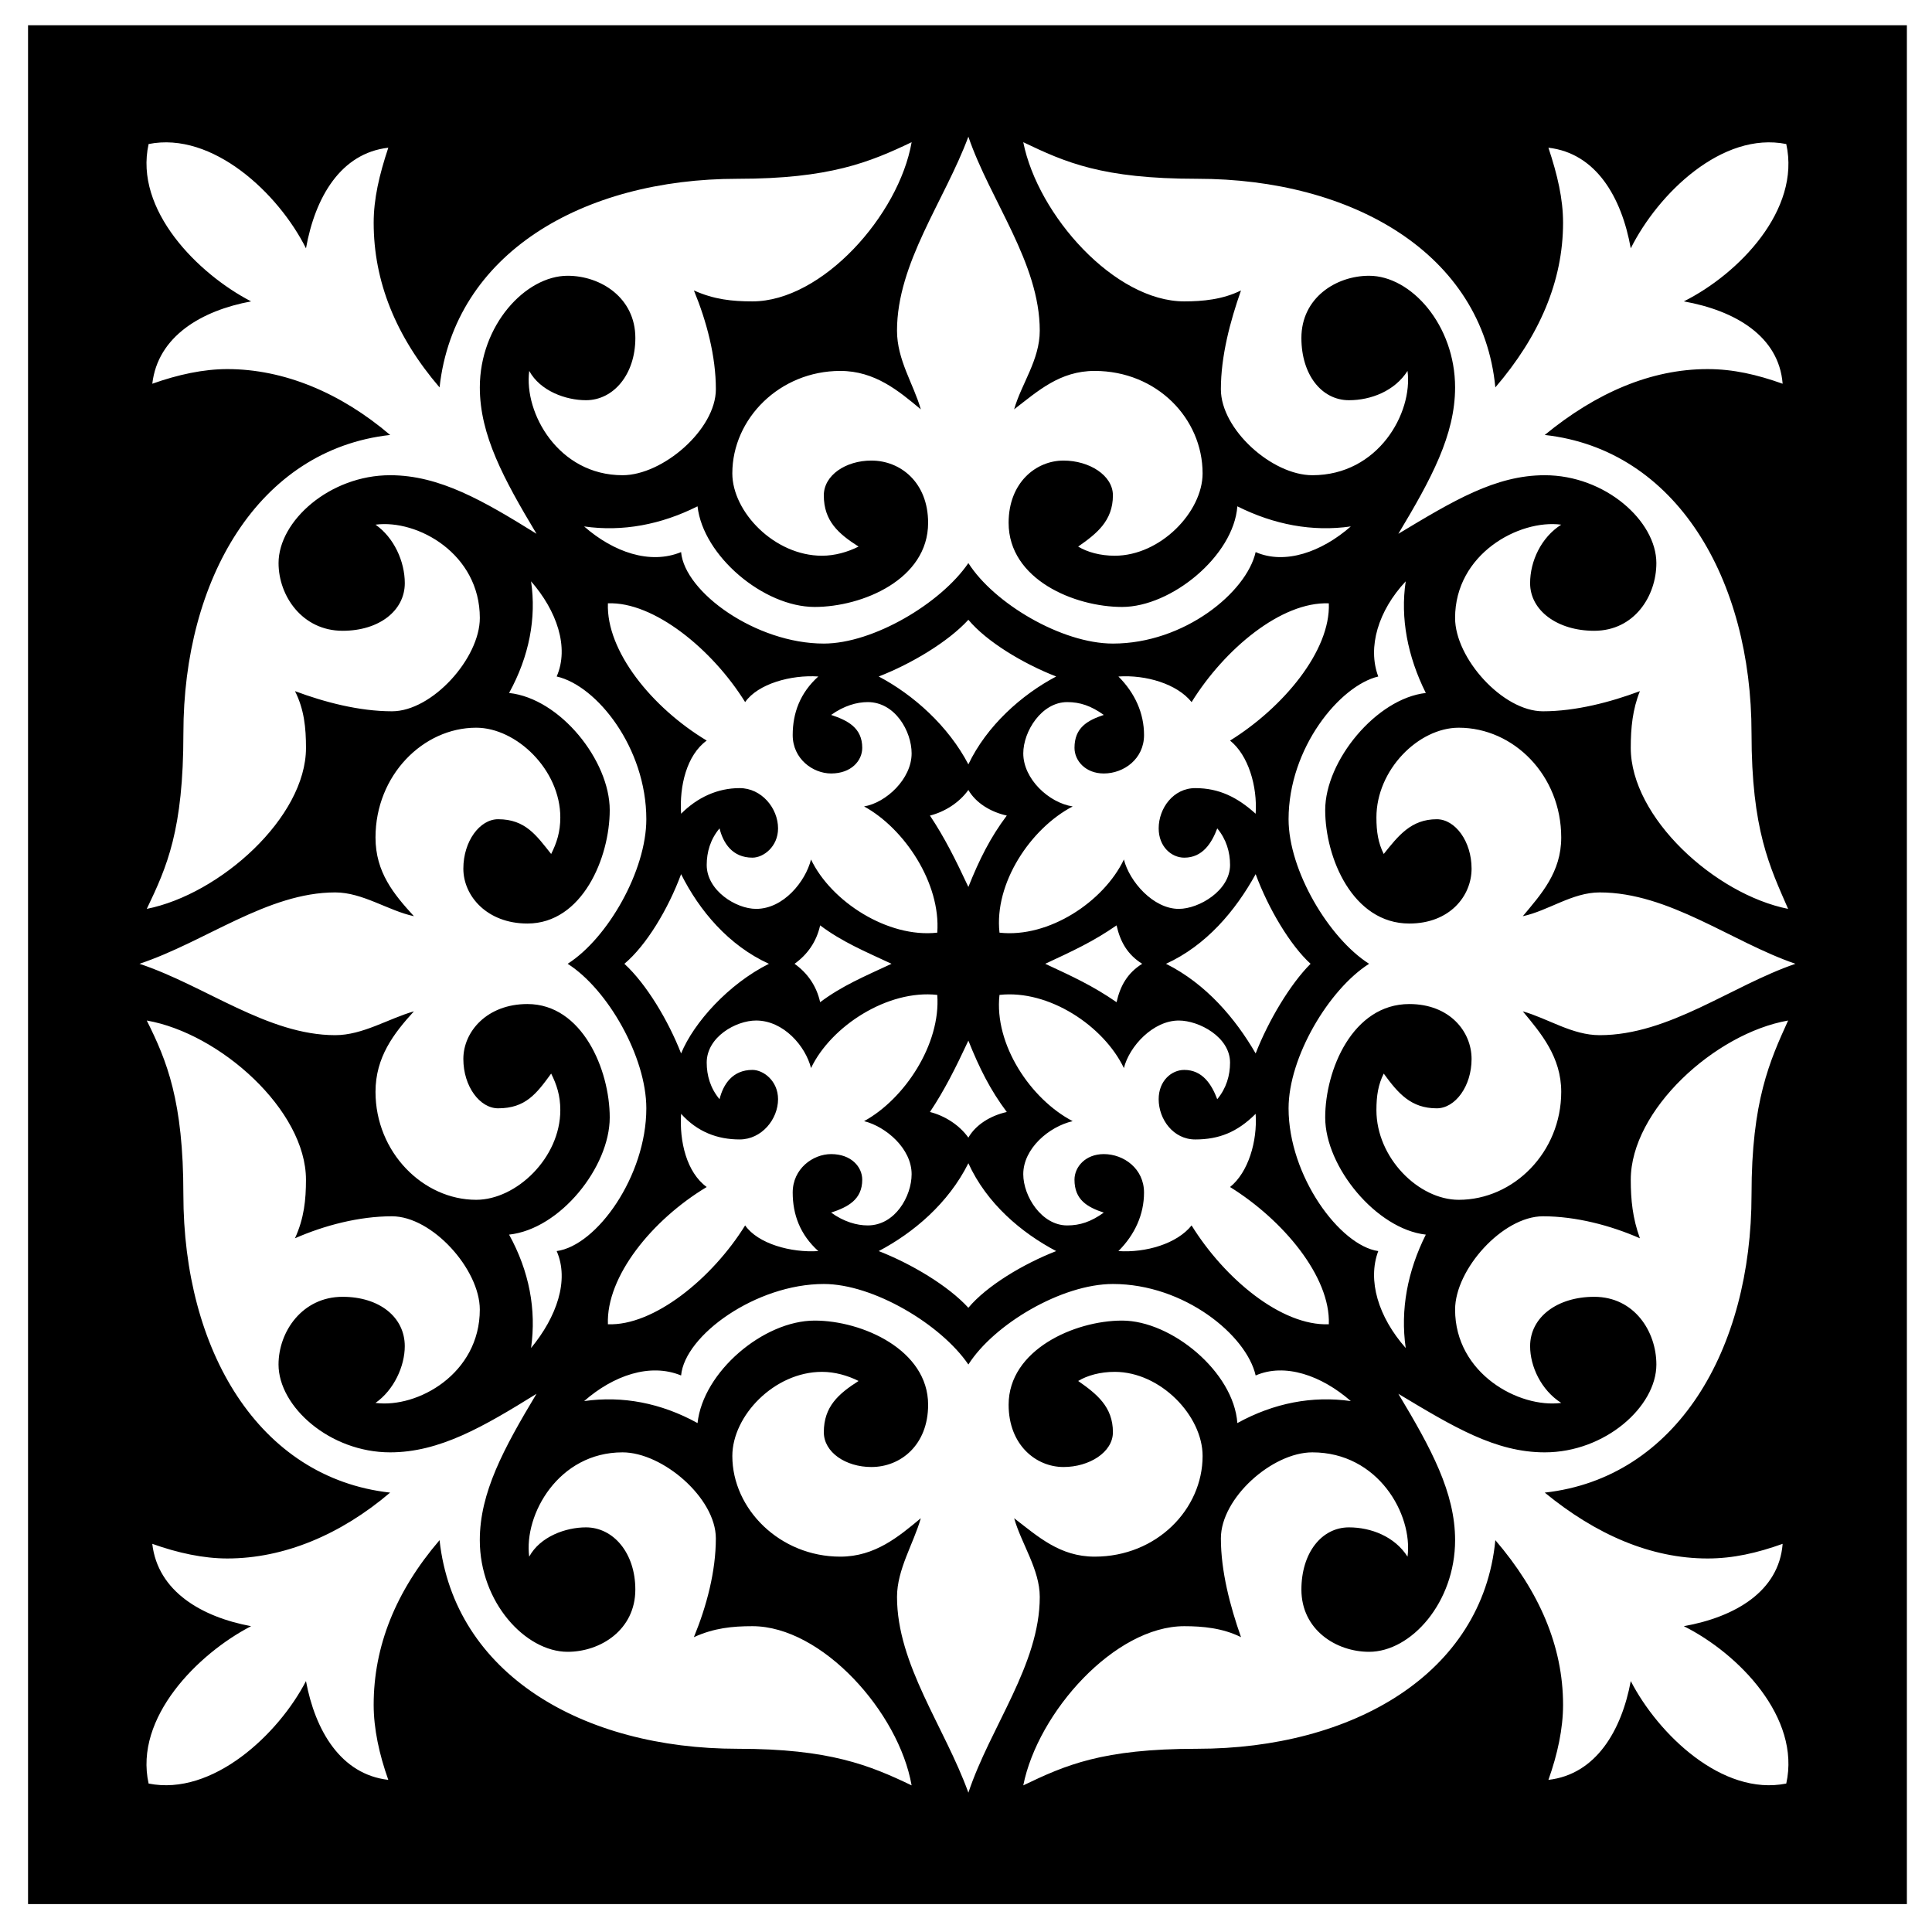 <?xml version="1.0" encoding="utf-8"?>
<!-- Generator: Adobe Illustrator 14.0.0, SVG Export Plug-In . SVG Version: 6.00 Build 43363)  -->
<!DOCTYPE svg PUBLIC "-//W3C//DTD SVG 1.1//EN" "http://www.w3.org/Graphics/SVG/1.1/DTD/svg11.dtd">
<svg version="1.1" id="Layer_1" xmlns="http://www.w3.org/2000/svg" xmlns:xlink="http://www.w3.org/1999/xlink" x="0px" y="0px"
	 width="504px" height="504px" viewBox="0 0 504 504" enable-background="new 0 0 504 504" xml:space="preserve">
<g>
	<path d="M7.315,6.589v490.133h490.133V6.589H7.315z M312.283,46.639c40.574,0,74.469,19.58,77.806,54.424
		c11.464-13.361,17.667-27.687,17.667-42.96c0-6.205-1.438-12.408-3.82-19.57c12.41,1.429,19.09,12.886,21.481,26.248
		c7.159-14.319,23.861-30.545,40.565-27.208c3.821,17.184-12.402,33.886-26.724,41.049c13.366,2.383,24.819,9.08,25.778,21.484
		c-6.688-2.384-12.892-3.822-19.579-3.822c-14.791,0-29.112,6.205-42.481,17.184c34.375,3.819,53.944,37.704,53.944,77.81
		c0,25.304,4.774,34.843,9.545,45.821c-19.085-3.814-41.049-23.86-41.049-42.002c0-5.259,0.476-10.024,2.384-14.798
		c-7.638,2.858-16.708,5.254-25.295,5.254c-10.504,0-22.916-13.842-22.916-24.345c0-16.713,16.708-25.779,27.687-24.34
		c-5.25,3.34-8.117,9.545-8.117,15.265c0,7.162,7.159,12.421,16.713,12.421c10.503,0,16.224-9.08,16.224-17.662
		c0-10.983-13.361-22.921-29.119-22.921c-12.888,0-23.866,6.679-38.188,15.279c8.598-14.325,14.801-25.782,14.801-38.187
		c0-16.237-11.458-29.124-22.437-29.124c-8.587,0-17.657,5.725-17.657,16.228c0,9.556,5.25,16.237,12.412,16.237
		c5.724,0,11.928-2.396,15.274-7.642c1.428,10.979-7.638,27.208-24.825,27.208c-10.5,0-23.865-11.925-23.865-22.429
		c0-8.596,2.392-17.661,5.25-25.778c-4.775,2.379-10.021,2.858-14.8,2.858c-18.142,0-38.183-22.427-42.003-41.527
		C277.918,42.339,287.465,46.639,312.283,46.639z M271.241,86.263c0,7.642-4.784,13.843-6.685,20.52
		c6.203-4.775,11.924-10.021,20.999-10.021c16.229,0,28.166,12.408,28.166,26.729c0,10.035-10.982,21.482-22.921,21.482
		c-3.815,0-7.162-0.95-9.541-2.387c4.78-3.337,9.066-6.679,9.066-13.358c0-5.258-6.208-9.079-12.887-9.079
		c-7.163,0-14.32,5.733-14.32,16.239c0,14.783,17.182,21.947,29.6,21.947c12.882,0,29.114-13.362,30.068-26.249
		c9.551,4.781,19.57,6.685,29.6,5.245c-7.641,6.691-17.191,10.039-24.825,6.691c-2.387,10.505-18.619,23.867-37.235,23.867
		c-13.366,0-31.028-10.5-37.707-20.999c-7.162,10.499-24.824,20.999-37.711,20.999c-17.662,0-36.282-13.362-37.231-23.867
		c-8.113,3.348-17.663,0-25.296-6.691c10.021,1.439,20.046-0.464,29.586-5.245c1.438,12.887,17.192,26.249,30.554,26.249
		c12.412,0,29.596-7.164,29.596-21.947c0-10.506-7.163-16.239-14.801-16.239c-6.683,0-12.407,3.821-12.407,9.079
		c0,6.68,3.82,10.021,9.066,13.358c-2.862,1.437-6.205,2.387-9.545,2.387c-12.409,0-23.387-11.447-23.387-21.482
		c0-14.32,12.408-26.729,28.166-26.729c9.064,0,15.264,5.245,21.003,10.021c-1.918-6.677-6.208-12.878-6.208-20.52
		c0-17.661,12.407-33.886,18.615-50.607C258.344,52.377,271.241,68.602,271.241,86.263z M287.943,301.068
		c-4.775,0-7.643,3.342-7.643,6.68c0,5.246,3.338,7.162,7.643,8.586c-3.347,2.396-6.208,3.342-9.545,3.342
		c-6.684,0-11.459-7.623-11.459-13.367c0-6.678,6.679-12.396,12.887-13.836c-10.979-5.725-20.528-20.049-19.09-32.932
		c12.882-1.434,27.207,8.107,32.453,19.086c1.433-5.725,7.641-12.402,14.324-12.402c5.25,0,13.37,4.281,13.37,10.979
		c0,3.342-0.963,6.684-3.341,9.545c-1.438-3.82-3.821-7.641-8.601-7.641c-3.342,0-6.679,2.861-6.679,7.641
		c0,5.246,3.82,10.5,9.54,10.5c6.21,0,10.983-1.918,15.758-6.684c0.481,7.162-1.916,15.27-6.678,19.092
		c13.842,8.596,26.245,23.396,25.766,35.803c-12.403,0.479-27.207-11.928-35.8-25.783c-3.807,4.775-11.928,7.162-19.09,6.693
		c4.3-4.295,6.683-9.557,6.683-15.275C298.442,304.891,293.189,301.068,287.943,301.068z M216.816,301.068
		c-4.766,0-10.025,3.822-10.025,10.025c0,5.719,1.913,10.98,6.679,15.275c-7.157,0.469-15.745-1.918-19.086-6.693
		c-8.596,13.855-23.87,26.262-35.799,25.783c-0.479-12.406,11.458-27.207,25.774-35.803c-5.255-3.822-7.153-11.93-6.683-19.092
		c4.29,4.766,9.55,6.684,15.274,6.684c5.729,0,10.019-5.254,10.019-10.5c0-4.779-3.811-7.641-6.682-7.641
		c-5.245,0-7.638,3.82-8.582,7.641c-2.397-2.861-3.347-6.203-3.347-9.545c0-6.697,7.638-10.979,12.887-10.979
		c7.162,0,12.888,6.678,14.325,12.402c5.245-10.979,20.045-20.52,32.933-19.086c0.953,12.883-8.592,27.207-19.092,32.932
		c5.721,1.439,12.403,7.158,12.403,13.836c0,5.744-4.291,13.367-11.449,13.367c-2.867,0-6.208-0.945-9.55-3.342
		c4.296-1.424,8.116-3.34,8.116-8.586C224.933,304.41,222.07,301.068,216.816,301.068z M216.816,201.776
		c5.254,0,8.116-3.337,8.116-6.68c0-5.259-3.82-7.16-8.116-8.595c3.342-2.388,6.683-3.345,9.55-3.345
		c7.158,0,11.449,7.641,11.449,13.375c0,6.682-6.683,12.886-12.403,13.844c10.5,5.726,20.045,20.046,19.092,32.928
		c-12.888,1.439-27.688-8.103-32.933-19.085c-1.438,5.725-7.163,12.88-14.325,12.88c-5.249,0-12.887-4.773-12.887-11.457
		c0-3.337,0.949-6.683,3.347-9.54c0.944,3.816,3.337,7.637,8.582,7.637c2.871,0,6.682-2.863,6.682-7.637
		c0-5.26-4.29-10.505-10.019-10.505c-5.725,0-10.984,2.384-15.274,6.683c-0.471-7.161,1.428-15.277,6.683-19.085
		c-14.316-8.602-26.253-23.399-25.774-35.804c11.929-0.479,27.203,11.924,35.799,25.767c3.341-4.767,11.929-7.16,19.086-6.68
		c-4.766,4.3-6.679,9.556-6.679,15.279C206.791,197.96,212.051,201.776,216.816,201.776z M242.595,212.759
		c3.816-0.959,7.636-3.342,10.024-6.683c1.907,3.341,5.725,5.724,10.021,6.683c-4.296,5.721-7.161,11.459-10.021,18.619
		C249.273,224.218,246.411,218.48,242.595,212.759z M262.64,290.086c-4.296,0.959-8.113,3.346-10.021,6.684
		c-2.389-3.338-6.208-5.725-10.024-6.684c3.816-5.721,6.679-11.459,10.024-18.619C255.479,278.627,258.344,284.365,262.64,290.086z
		 M252.619,199.397c-5.245-10.024-14.325-18.141-23.386-22.92c8.582-3.342,18.141-9.065,23.386-14.799
		c4.775,5.733,14.32,11.457,22.907,14.799C266.457,181.256,257.395,189.373,252.619,199.397z M232.57,251.424
		c-7.158,3.337-12.888,5.726-18.621,10.021c-0.95-4.295-3.341-7.643-6.678-10.021c3.337-2.383,5.728-5.725,6.678-10.023
		C219.683,245.7,225.412,248.083,232.57,251.424z M177.677,228.039c4.771,9.541,12.411,18.606,22.911,23.386
		c-10.5,5.246-19.571,15.279-22.911,23.386c-3.342-8.586-9.07-18.141-14.796-23.386
		C168.606,246.645,174.335,237.098,177.677,228.039z M252.619,303.451c4.775,10.5,13.838,18.143,22.907,22.918
		c-8.587,3.346-18.132,9.066-22.907,14.789c-5.245-5.723-14.804-11.443-23.386-14.789
		C238.294,321.594,247.374,313.951,252.619,303.451z M272.669,251.424c7.157-3.342,12.407-5.725,18.61-10.023
		c0.96,4.299,2.864,7.641,6.685,10.023c-3.82,2.378-5.725,5.726-6.685,10.021C285.076,257.15,279.826,254.762,272.669,251.424z
		 M327.562,274.811c-5.253-9.064-12.891-18.141-23.391-23.386c10.5-4.779,18.138-13.845,23.391-23.386
		c3.343,9.06,9.063,18.606,14.325,23.386C336.624,256.67,330.904,266.225,327.562,274.811z M327.562,212.279
		c-4.774-4.299-9.548-6.683-15.758-6.683c-5.72,0-9.54,5.245-9.54,10.505c0,4.773,3.337,7.637,6.679,7.637
		c4.779,0,7.162-3.82,8.601-7.637c2.378,2.857,3.341,6.203,3.341,9.54c0,6.684-8.12,11.457-13.37,11.457
		c-6.684,0-12.892-7.155-14.324-12.88c-5.246,10.982-19.571,20.524-32.453,19.085c-1.438-12.882,8.111-27.202,19.09-32.928
		c-6.208-0.958-12.887-7.162-12.887-13.844c0-5.734,4.775-13.375,11.459-13.375c3.337,0,6.198,0.957,9.545,3.345
		c-4.305,1.435-7.643,3.336-7.643,8.595c0,3.343,2.867,6.68,7.643,6.68c5.246,0,10.499-3.815,10.499-10.02
		c0-5.724-2.383-10.979-6.683-15.279c7.162-0.48,15.283,1.913,19.09,6.68c8.593-13.843,23.396-26.245,35.8-25.767
		c0.479,12.404-11.924,27.202-25.766,35.804C325.646,197.001,328.043,205.118,327.562,212.279z M38.769,37.573
		c16.703-3.337,33.896,12.889,41.053,27.208c2.392-13.362,9.071-24.819,21.474-26.248c-2.378,7.162-3.816,13.365-3.816,19.57
		c0,15.273,5.733,29.599,17.188,42.96c3.815-34.844,37.236-54.424,77.805-54.424c23.871,0,34.371-4.3,45.345-9.545
		c-3.343,19.101-23.386,41.527-41.527,41.527c-5.245,0-10.021-0.479-15.271-2.858c3.343,8.117,5.729,17.183,5.729,25.778
		c0,10.504-13.84,22.429-24.344,22.429c-16.709,0-25.778-16.229-24.345-27.208c2.862,5.245,9.545,7.642,14.799,7.642
		c7.157,0,12.886-6.682,12.886-16.237c0-10.503-9.069-16.228-17.66-16.228c-10.983,0-22.912,12.887-22.912,29.124
		c0,12.404,6.209,23.861,14.79,38.187c-13.836-8.601-25.294-15.279-38.187-15.279c-15.748,0-29.109,11.938-29.109,22.921
		c0,8.582,6.207,17.662,16.712,17.662c9.541,0,16.22-5.259,16.22-12.421c0-5.72-2.858-11.925-7.638-15.265
		c10.979-1.439,27.212,7.627,27.212,24.34c0,10.503-12.413,24.345-22.912,24.345c-8.596,0-17.666-2.396-25.304-5.254
		c2.393,4.773,2.867,9.539,2.867,14.798c0,18.142-22.432,38.188-41.532,42.002c5.259-10.979,9.55-20.518,9.55-45.821
		c0-40.105,19.575-73.99,53.935-77.81c-12.881-10.979-27.682-17.184-42.48-17.184c-6.199,0-12.888,1.438-19.566,3.822
		c1.43-12.404,12.888-19.102,25.774-21.484C51.66,71.458,34.947,54.756,38.769,37.573z M87.458,232.804
		c7.158,0,13.837,4.775,20.521,6.205c-5.241-5.726-10.021-11.449-10.021-20.529c0-16.224,12.417-28.643,26.257-28.643
		c10.506,0,21.953,10.979,21.953,23.4c0,3.822-0.949,6.68-2.387,9.541c-3.821-4.779-6.683-9.065-13.84-9.065
		c-4.771,0-9.067,5.726-9.067,12.888c0,7.161,6.203,14.32,16.708,14.32c14.32,0,21.478-17.184,21.478-29.6
		c0-12.883-12.892-29.106-26.257-30.545c5.255-9.546,7.157-19.569,5.733-29.125c6.683,7.643,10.024,17.188,6.683,24.825
		c10.499,2.392,23.388,18.619,23.388,37.236c0,13.366-10.021,31.029-20.524,37.711c10.503,6.683,20.524,24.345,20.524,37.703
		c0,17.662-12.889,35.803-23.388,37.242c3.342,7.627,0,17.184-6.683,25.289c1.424-10.021-0.479-20.045-5.733-29.584
		c13.365-1.439,26.257-17.664,26.257-30.559c0-12.408-7.157-29.592-21.478-29.592c-10.505,0-16.708,7.164-16.708,14.324
		s4.296,12.879,9.067,12.879c7.157,0,10.019-3.816,13.84-9.061c1.438,2.861,2.387,5.725,2.387,9.539
		c0,12.422-11.447,23.389-21.953,23.389c-13.84,0-26.257-12.404-26.257-28.164c0-9.061,4.779-15.264,10.021-21.002
		c-6.684,1.918-13.362,6.217-20.521,6.217c-17.666,0-33.886-12.895-51.072-18.621C53.572,245.7,69.792,232.804,87.458,232.804z
		 M192.471,456.203c-40.568,0-73.989-19.576-77.805-54.422c-11.454,13.367-17.188,27.688-17.188,42.965
		c0,6.203,1.438,12.889,3.816,19.566c-12.402-1.422-19.082-12.881-21.474-25.77c-7.157,13.846-24.35,30.07-41.053,26.73
		c-3.821-17.186,12.892-33.893,26.732-41.051c-12.887-2.393-24.345-9.074-25.774-21.482c6.679,2.385,13.367,3.82,19.566,3.82
		c14.799,0,29.6-6.217,42.48-17.184c-34.359-3.818-53.935-37.24-53.935-77.803c0-24.348-4.291-34.85-9.55-45.35
		c19.101,3.342,41.532,23.381,41.532,41.523c0,5.246-0.475,10.025-2.867,15.283c7.638-3.355,16.708-5.738,25.304-5.738
		c10.499,0,22.912,13.84,22.912,24.344c0,16.705-16.233,25.779-27.212,24.342c4.779-3.338,7.638-9.541,7.638-14.799
		c0-7.627-6.679-12.883-16.22-12.883c-10.505,0-16.712,9.078-16.712,17.662c0,10.979,13.361,22.916,29.109,22.916
		c12.893,0,24.351-6.68,38.187-15.273c-8.581,14.314-14.79,25.775-14.79,38.18c0,16.225,11.929,29.125,22.912,29.125
		c8.591,0,17.66-5.74,17.66-16.238c0-9.543-5.729-16.225-12.886-16.225c-5.254,0-11.937,2.381-14.799,7.639
		c-1.434-10.979,7.636-27.207,24.345-27.207c10.504,0,24.344,11.928,24.344,22.428c0,8.6-2.387,17.662-5.729,25.783
		c5.25-2.385,10.026-2.863,15.271-2.863c18.142,0,38.185,22.428,41.527,41.527C226.842,460.492,216.342,456.203,192.471,456.203z
		 M234.004,416.586c0-7.164,4.29-13.846,6.208-20.527c-5.739,4.766-11.938,10.023-21.003,10.023
		c-15.758,0-28.166-12.418-28.166-26.258c0-10.504,10.978-21.949,23.387-21.949c3.34,0,6.683,0.945,9.545,2.379
		c-5.246,3.348-9.066,6.684-9.066,13.365c0,5.256,5.725,9.08,12.407,9.08c7.638,0,14.801-5.736,14.801-16.24
		c0-14.322-17.184-21.959-29.596-21.959c-13.361,0-29.115,13.375-30.554,26.736c-9.54-5.258-19.564-7.156-29.586-5.736
		c7.633-6.68,17.183-10.021,25.296-6.68c0.949-10.506,19.569-23.865,37.231-23.865c12.887,0,30.549,10.504,37.711,21.004
		c6.679-10.5,24.341-21.004,37.707-21.004c18.616,0,34.849,13.359,37.235,23.865c7.634-3.342,17.185,0,24.825,6.68
		c-10.029-1.42-20.049,0.479-29.6,5.736c-0.954-13.361-17.187-26.736-30.068-26.736c-12.418,0-29.6,7.637-29.6,21.959
		c0,10.504,7.157,16.24,14.32,16.24c6.679,0,12.887-3.824,12.887-9.08c0-6.682-4.286-10.018-9.066-13.365
		c2.379-1.434,5.726-2.379,9.541-2.379c11.938,0,22.921,11.445,22.921,21.949c0,13.84-11.937,26.258-28.166,26.258
		c-9.075,0-14.796-5.258-20.999-10.023c1.9,6.682,6.685,13.363,6.685,20.527c0,17.662-12.897,33.885-18.622,51.07
		C246.411,450.471,234.004,434.248,234.004,416.586z M465.982,465.273c-16.704,3.34-33.406-12.885-40.565-26.73
		c-2.392,12.889-9.071,24.348-21.481,25.77c2.383-6.678,3.82-13.363,3.82-19.566c0-15.277-6.203-29.598-17.667-42.965
		c-3.337,34.846-37.231,54.422-77.806,54.422c-24.818,0-34.365,4.289-45.344,9.547c3.82-19.1,23.861-41.527,42.003-41.527
		c4.779,0,10.024,0.479,14.8,2.863c-2.858-8.121-5.25-17.184-5.25-25.783c0-10.5,13.365-22.428,23.865-22.428
		c17.188,0,26.253,16.229,24.825,27.207c-3.347-5.258-9.551-7.639-15.274-7.639c-7.162,0-12.412,6.682-12.412,16.225
		c0,10.498,9.07,16.238,17.657,16.238c10.979,0,22.437-12.9,22.437-29.125c0-12.404-6.203-23.865-14.801-38.18
		c14.321,8.594,25.3,15.273,38.188,15.273c15.758,0,29.119-11.938,29.119-22.916c0-8.584-5.721-17.662-16.224-17.662
		c-9.554,0-16.713,5.256-16.713,12.883c0,5.258,2.867,11.461,8.117,14.799c-10.979,1.438-27.687-7.637-27.687-24.342
		c0-10.504,12.412-24.344,22.916-24.344c8.587,0,17.657,2.383,25.295,5.738c-1.908-5.258-2.384-10.037-2.384-15.283
		c0-18.143,21.964-38.182,41.049-41.523c-4.771,10.5-9.545,21.002-9.545,45.35c0,40.563-19.569,73.984-53.944,77.803
		c13.369,10.967,27.69,17.184,42.481,17.184c6.688,0,12.891-1.436,19.579-3.82c-0.959,12.408-12.412,19.09-25.778,21.482
		C453.58,431.381,469.804,448.088,465.982,465.273z M417.301,270.045c-7.167,0-13.365-4.299-20.049-6.217
		c4.774,5.738,10.024,11.941,10.024,21.002c0,15.76-12.412,28.164-26.728,28.164c-10.499,0-21.482-10.967-21.482-23.389
		c0-3.814,0.479-6.678,1.908-9.539c3.814,5.244,7.157,9.061,13.836,9.061c4.779,0,9.079-5.719,9.079-12.879
		s-5.729-14.324-16.236-14.324c-14.796,0-21.95,17.184-21.95,29.592c0,12.895,13.363,29.119,26.25,30.559
		c-4.771,9.539-6.683,19.563-5.245,29.584c-7.163-8.105-10.029-17.662-7.163-25.289c-10.029-1.439-23.396-19.58-23.396-37.242
		c0-13.357,10.5-31.02,21.004-37.703c-10.504-6.682-21.004-24.345-21.004-37.711c0-18.617,13.366-34.845,23.396-37.236
		c-2.866-7.638,0-17.183,7.163-24.825c-1.438,9.556,0.475,19.579,5.245,29.125c-12.887,1.438-26.25,17.662-26.25,30.545
		c0,12.416,7.154,29.6,21.95,29.6c10.508,0,16.236-7.159,16.236-14.32c0-7.162-4.3-12.888-9.079-12.888
		c-6.679,0-10.021,4.286-13.836,9.065c-1.43-2.861-1.908-5.719-1.908-9.541c0-12.422,10.983-23.4,21.482-23.4
		c14.315,0,26.728,12.419,26.728,28.643c0,9.08-5.25,14.804-10.024,20.529c6.684-1.43,12.882-6.205,20.049-6.205
		c18.137,0,34.37,12.896,51.078,18.62C451.671,257.15,435.438,270.045,417.301,270.045z"/>
</g>
</svg>
